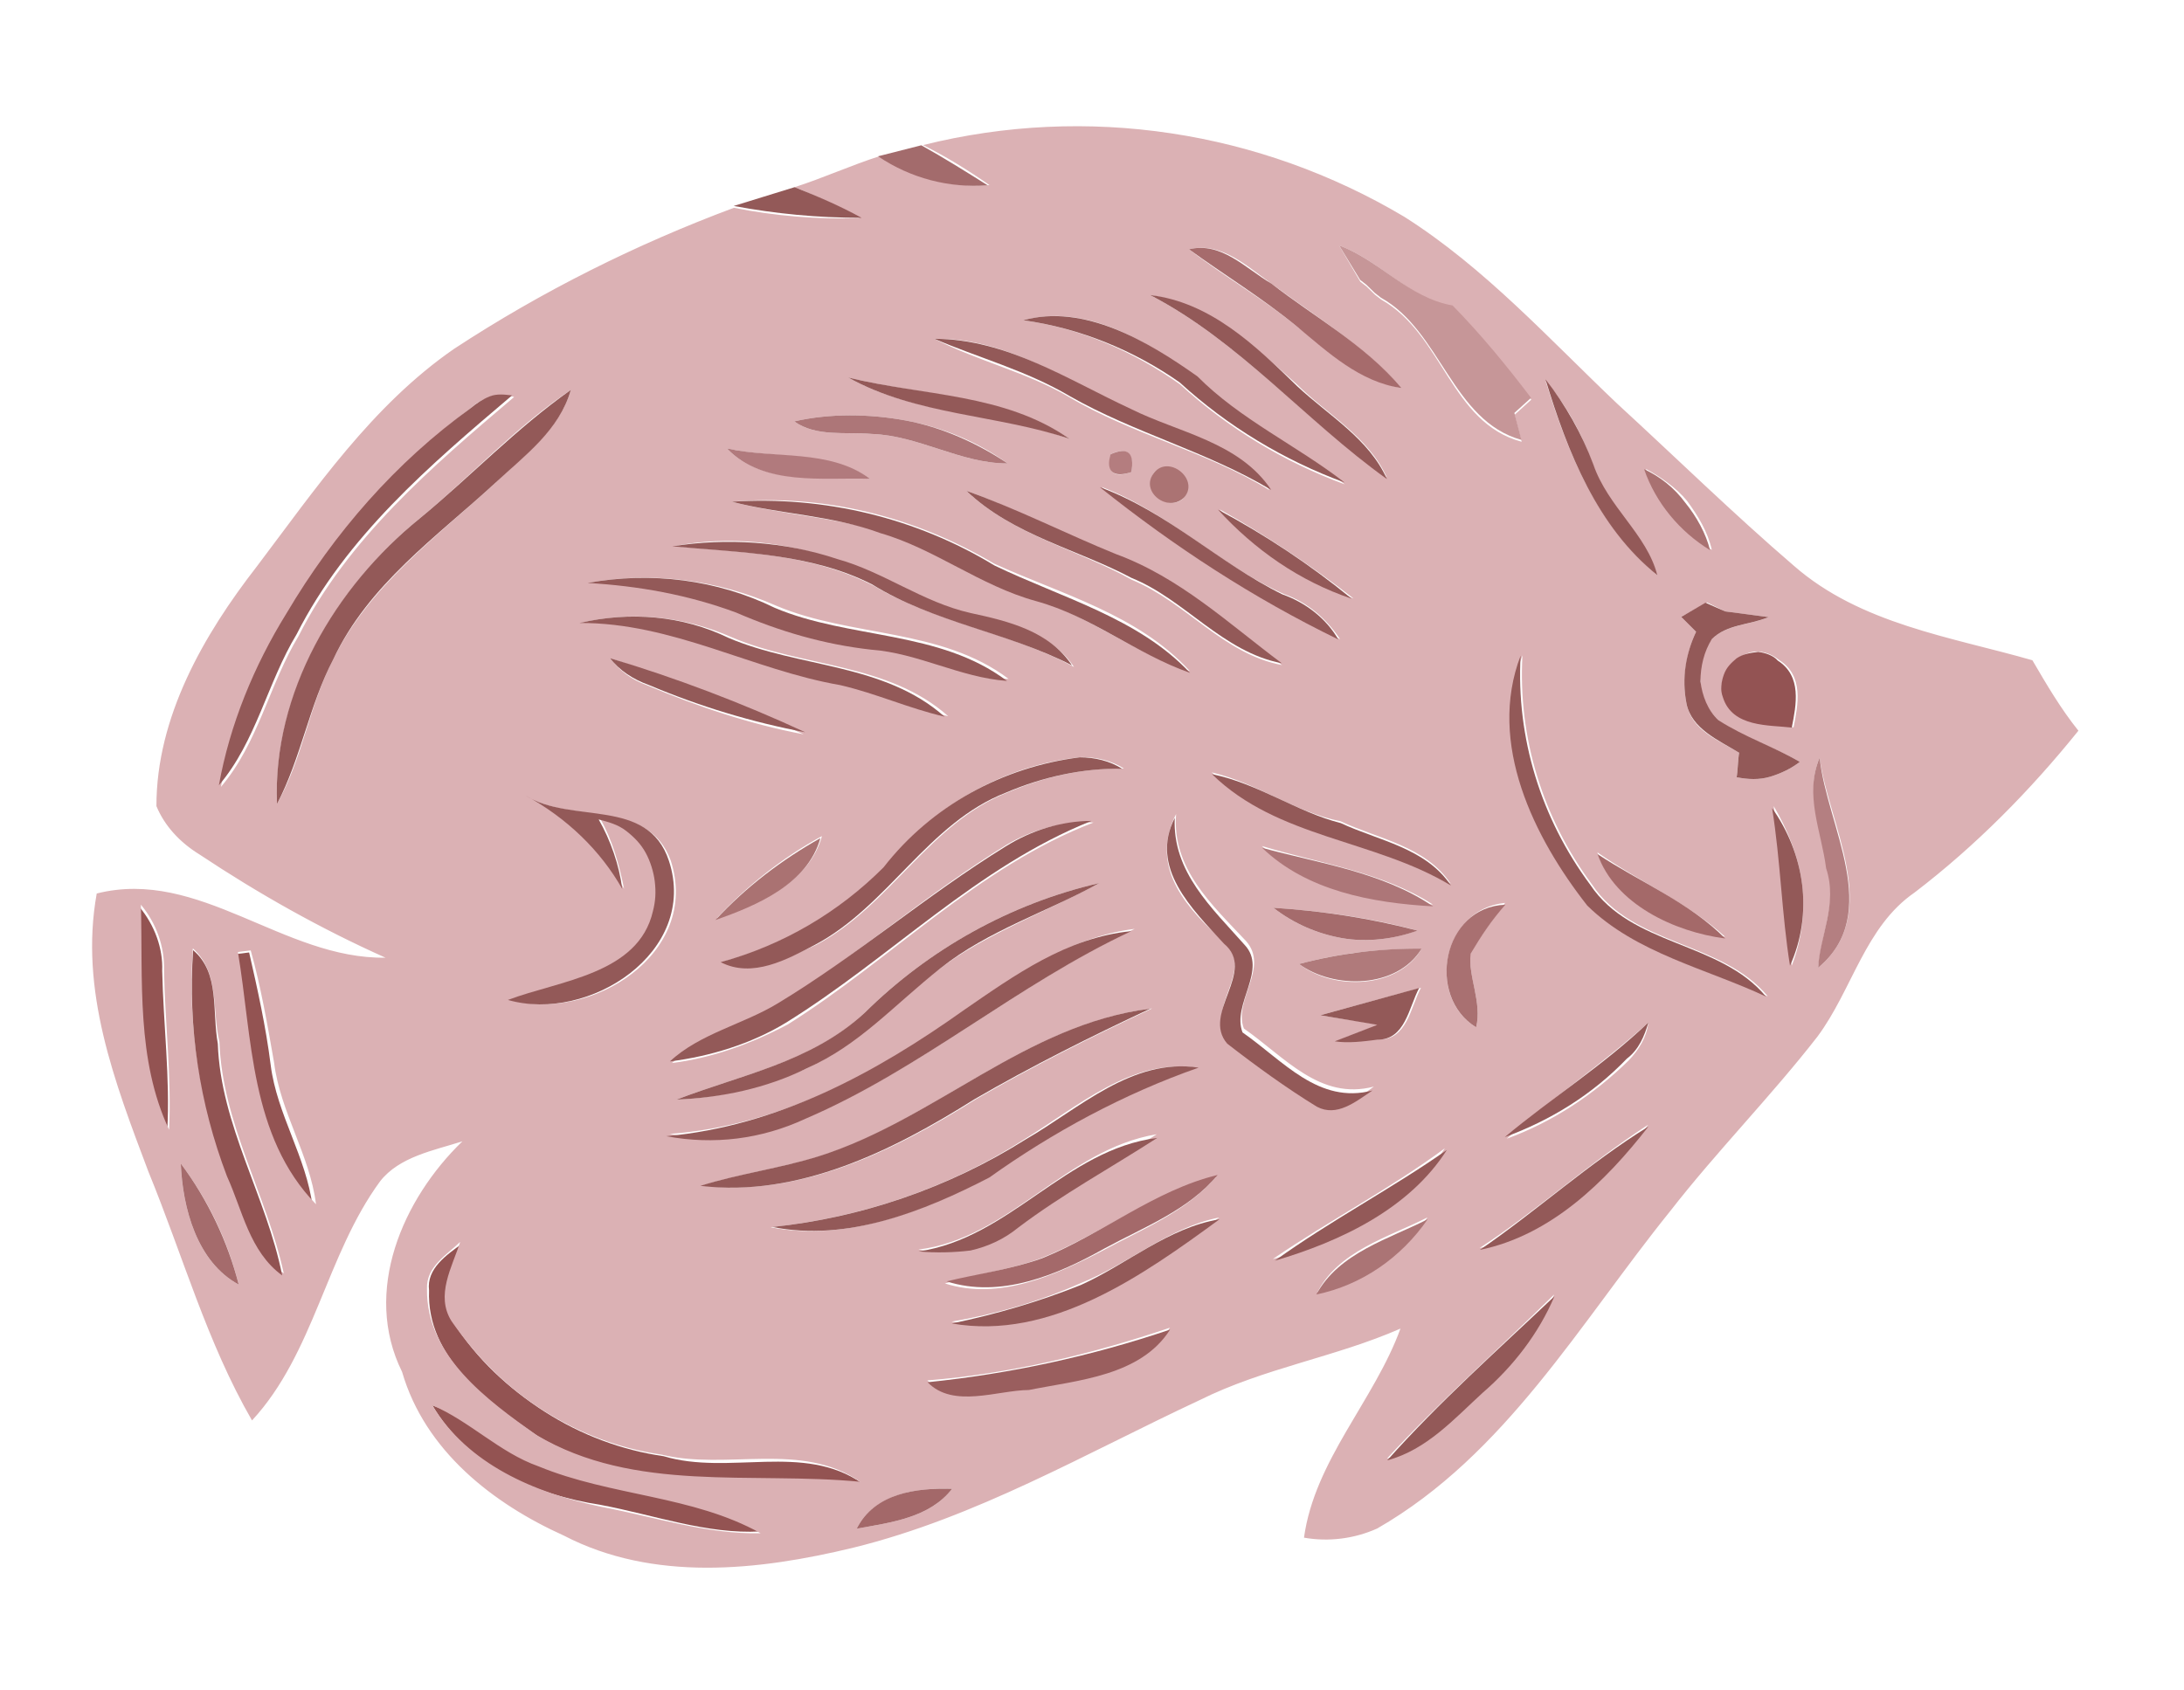 <svg width="124" height="96" viewBox="0 0 124 96" fill="none" xmlns="http://www.w3.org/2000/svg">
<path d="M78.055 16.634L78.405 16.907L78.055 16.634Z" fill="#935352"/>
<path d="M7.909 51.494C8.78 52.546 9.261 53.858 9.209 55.131C9.275 58.183 9.666 61.301 9.498 64.171C7.743 60.275 8.027 55.807 7.909 51.494Z" fill="#935352"/>
<path d="M13.418 54.181L14.145 54.09C14.613 56.142 15.095 58.298 15.368 60.48C15.72 63.286 17.396 65.715 17.748 68.52C14.096 64.65 14.238 59.039 13.418 54.181Z" fill="#935352"/>
<path d="M24.361 73.285C24.204 72.038 25.373 71.258 26.244 70.622C25.789 72.051 24.828 73.649 25.751 75.116C27.064 77.168 28.857 78.843 30.923 80.168C32.988 81.492 35.314 82.361 37.678 82.698C41.406 83.814 45.601 81.917 48.953 84.241C42.757 83.645 36.159 84.894 30.572 81.584C27.688 79.623 24.206 77.104 24.361 73.285Z" fill="#935352"/>
<path d="M24.545 79.806C26.753 80.585 28.455 82.377 30.56 83.169C34.678 84.869 39.211 84.829 43.174 86.971C40.134 87.14 37.146 86.037 34.12 85.467C30.353 84.883 26.559 83.248 24.545 79.806Z" fill="#935352"/>
<path d="M45.111 10.631C46.734 10.111 48.332 9.383 49.956 8.863C51.8 10.109 53.983 10.68 56.178 10.511C55.022 9.706 53.761 8.914 52.41 8.239C61.723 5.911 71.518 7.427 79.728 12.309C84.315 15.217 87.992 19.295 91.825 22.93C95.164 25.995 98.413 29.176 101.843 32.124C105.637 35.448 110.794 36.174 115.393 37.497C116.198 38.874 117.004 40.251 118.005 41.497C115.265 44.901 112.174 48.033 108.707 50.684C105.889 52.62 105.176 56.193 103.189 58.869C100.553 62.26 97.463 65.391 94.827 68.782C89.711 75.123 85.479 82.619 78.193 86.804C76.894 87.389 75.439 87.571 74.036 87.325C74.645 82.921 78.022 79.543 79.514 75.451C75.813 77.076 71.773 77.688 68.098 79.52C61.617 82.549 55.422 86.175 48.46 87.891C43.031 89.205 37.095 89.843 32.015 87.208C27.988 85.391 24.129 82.391 22.829 77.91C20.567 73.339 22.865 68.09 26.254 64.816C24.63 65.336 22.669 65.687 21.578 67.091C18.514 71.274 17.84 76.847 14.309 80.667C11.748 76.238 10.396 71.342 8.42 66.523C6.522 61.484 4.494 56.25 5.492 50.742C11.324 49.272 16.093 54.48 21.886 54.387C18.197 52.738 14.676 50.752 11.337 48.532C10.194 47.831 9.336 46.883 8.881 45.779C8.879 40.713 11.567 36.049 14.566 32.19C17.916 27.759 21.123 23.03 25.785 19.808C30.759 16.546 36.123 13.868 41.669 11.801C43.942 12.255 46.398 12.475 48.813 12.383C47.566 11.695 46.332 11.111 45.111 10.631ZM67.506 14.157C69.494 15.702 71.65 16.91 73.651 18.559C75.509 19.909 77.198 21.597 79.576 22.038C77.484 19.662 74.742 18 72.183 16.104C70.793 15.117 69.35 13.715 67.506 14.157ZM76.027 13.934L77.236 15.999L77.587 16.271L78.067 16.739L78.418 17.011C81.939 18.998 82.356 24.012 86.396 25.088L85.993 23.556L86.941 22.698C85.55 20.867 84.056 19.049 82.484 17.452C79.99 16.92 78.352 14.803 76.027 13.934ZM58.09 18.187C61.311 18.627 64.325 19.938 66.989 21.821C69.73 24.327 72.926 26.249 76.356 27.508C73.666 25.417 70.522 23.911 68.002 21.483C65.208 19.405 61.662 17.211 58.09 18.187ZM65.299 16.756C70.378 19.391 74.108 23.884 78.733 27.104C77.706 24.805 75.329 23.52 73.639 21.832C71.262 19.702 68.637 17.287 65.299 16.756ZM26.735 23.171C22.488 26.342 18.969 30.266 16.386 34.917C14.542 37.892 13.166 41.231 12.544 44.687C14.66 42.205 15.296 38.853 16.957 36.112C19.749 30.591 24.515 26.51 29.189 22.547C28.748 22.392 28.332 22.444 27.916 22.496C27.514 22.652 27.111 22.808 26.735 23.171ZM53.05 19.241C55.532 20.513 58.247 21.122 60.637 22.512C64.288 24.693 68.523 25.64 72.07 27.834C70.146 25.119 66.808 24.588 64.106 23.238C60.52 21.576 57.051 19.161 53.05 19.241ZM23.827 29.446C19.035 33.319 15.478 39.464 15.726 45.66C17.194 43.048 17.556 40.048 18.919 37.449C20.931 33.292 24.802 30.485 28.113 27.432C29.71 25.859 31.749 24.443 32.411 22.143C29.294 24.223 26.697 27.081 23.827 29.446ZM48.154 21.437C52.012 23.592 56.637 23.435 60.729 24.927C57.039 22.435 52.402 22.488 48.154 21.437ZM45.089 23.932C46.362 24.828 48.012 24.516 49.506 24.645C52.156 24.735 54.572 26.332 57.209 26.318C55.468 25.059 53.467 24.254 51.415 23.878C49.362 23.502 47.141 23.464 45.089 23.932ZM41.271 25.466C43.337 27.635 46.74 26.997 49.403 27.191C47.09 25.581 43.986 26.076 41.271 25.466ZM94.101 32.672C93.386 30.334 91.294 28.802 90.475 26.477C89.825 24.659 88.993 23.074 87.759 21.646C89.007 25.711 90.684 29.828 94.101 32.672ZM41.544 28.493C44.272 29.206 47.247 29.361 49.988 30.179C53.054 31.061 55.73 33.047 58.809 34.034C61.888 35.02 64.474 37.123 67.552 38.11C64.616 34.889 60.251 33.748 56.444 32.008C51.884 29.308 46.766 28.049 41.544 28.493ZM63.054 25.797C62.873 26.875 63.223 27.148 64.237 26.81C64.418 25.732 63.95 25.368 63.054 25.797ZM54.871 27.878C57.509 30.397 61.198 31.201 64.264 32.928C67.382 34.226 69.436 37.135 72.787 37.77C69.76 35.511 67.005 32.901 63.355 31.564C60.471 30.448 57.742 28.89 54.871 27.878ZM65.51 26.861C64.795 27.901 66.433 29.173 67.263 28.225C67.978 27.185 66.341 25.913 65.51 26.861ZM38.272 31.014C42.117 31.376 46.027 31.414 49.638 33.283C53.172 35.373 57.355 35.905 60.98 37.878C59.68 35.93 57.29 35.385 55.224 34.905C52.522 34.399 50.288 32.569 47.663 31.842C44.572 30.752 41.363 30.415 38.272 31.014ZM62.548 27.655C66.667 31.044 71.253 33.952 76.086 36.301C75.306 35.133 74.241 34.211 72.916 33.744C69.226 32.095 66.316 29.082 62.548 27.655ZM33.466 33.093C36.324 33.157 39.247 33.741 41.897 34.675C44.352 35.74 46.873 36.48 49.548 36.777C52.211 36.971 54.615 38.465 57.265 38.555C53.419 35.659 48.314 36.193 44.079 34.402C40.727 32.922 36.973 32.443 33.466 33.093ZM69.251 28.926C71.33 31.198 73.981 32.977 76.852 33.989C74.396 32.081 71.862 30.393 69.251 28.926ZM93.45 26.632C94.113 28.554 95.477 30.177 97.192 31.229C96.958 30.203 96.425 29.32 95.789 28.45C95.165 27.684 94.242 27.06 93.45 26.632ZM33.012 35.367C38.273 35.235 42.846 38.039 47.912 38.882C49.874 39.375 51.771 40.193 53.836 40.673C50.393 37.621 45.574 37.909 41.56 36.195C38.767 34.962 35.779 34.703 33.012 35.367ZM34.637 37.38C35.144 38.055 35.845 38.6 36.728 38.912C39.626 40.132 42.6 41.131 45.627 41.702C42.041 40.04 38.378 38.599 34.637 37.38ZM96.933 34.217L95.453 35.035L96.297 35.88C95.713 37.114 95.48 38.621 95.753 39.959C96.052 41.504 97.598 42.049 98.742 42.75C98.677 43.075 98.664 43.816 98.599 44.14C99.249 44.27 99.885 44.296 100.496 44.114C101.106 43.932 101.704 43.646 102.184 43.269C100.703 42.399 98.949 41.88 97.559 40.893C96.961 40.335 96.545 39.543 96.545 38.698C96.441 37.867 96.648 36.997 97.194 36.295C98.038 35.45 99.415 35.489 100.415 35.047L97.947 34.723L96.933 34.217ZM86.439 37.221C84.518 42.105 87.208 47.573 90.223 51.417C92.991 54.131 96.901 55.013 100.37 56.584C97.758 53.428 92.731 53.741 90.392 50.235C87.598 46.469 86.18 41.897 86.439 37.221ZM29.807 45.162C32.171 46.343 34.094 48.213 35.433 50.473C35.16 49.135 34.77 47.706 34.094 46.524C34.64 46.667 35.185 46.81 35.653 47.173C36.121 47.537 36.484 47.913 36.757 48.407C37.03 48.901 37.199 49.407 37.278 50.031C37.343 50.55 37.317 51.187 37.174 51.732C36.266 55.434 31.876 55.774 28.94 56.775C33.539 58.098 39.799 54.147 38.083 48.874C36.795 45.341 32.444 46.837 29.807 45.162ZM97.922 39.581C98.352 41.322 100.43 41.061 101.833 41.307C102.092 40.008 102.416 38.385 101.039 37.502C100.688 37.229 100.351 37.06 99.922 37.009C99.493 36.957 99.091 37.113 98.701 37.373C98.311 37.633 98.039 37.983 97.883 38.425C97.714 38.763 97.662 39.191 97.922 39.581ZM50.267 49.247C47.735 51.781 44.592 53.652 41.02 54.628C42.813 55.458 44.787 54.367 46.384 53.639C50.54 51.429 52.799 46.713 57.228 44.997C59.332 44.1 61.488 43.619 63.813 43.644C63.124 43.203 62.254 42.995 61.41 42.996C57.032 43.439 52.993 45.739 50.267 49.247ZM8 51.377C8.118 55.69 7.729 60.172 9.601 64.159C9.743 61.08 9.365 58.067 9.313 55.118C9.351 53.741 8.87 52.429 8 51.377ZM68.801 43.864C72.517 47.409 78.129 47.55 82.364 50.185C80.935 48.043 78.246 47.641 76.115 46.641C73.517 46.122 71.412 44.486 68.801 43.864ZM40.707 52.134C43.136 51.302 45.941 50.106 46.668 47.482C44.395 48.716 42.383 50.341 40.707 52.134ZM57.177 47.959C52.67 50.74 48.671 54.197 44.281 57.069C42.333 58.368 39.956 58.772 38.151 60.37C40.437 60.083 42.658 59.277 44.736 58.173C50.606 54.482 55.541 49.219 62.086 46.711C60.281 46.62 58.553 47.153 57.177 47.959ZM69.48 53.489C71.364 55.047 68.273 57.334 69.754 59.048C71.391 60.321 73.132 61.58 74.847 62.632C75.977 63.229 77.133 62.345 78.003 61.708C74.938 62.515 72.937 60.021 70.624 58.411C70 56.801 72.091 54.956 70.74 53.436C68.79 51.359 66.53 49.32 66.775 46.228C65.166 49.385 67.57 51.723 69.48 53.489ZM10.949 53.858C10.652 58.222 11.302 62.574 12.979 66.691C13.85 68.587 14.267 71.068 16.111 72.314C15.123 67.794 12.615 63.781 12.457 59.157C12.028 57.416 12.495 55.247 10.949 53.858ZM13.508 54.065C14.328 58.922 14.187 64.534 17.942 68.391C17.59 65.585 15.914 63.157 15.562 60.351C15.185 58.182 14.807 56.013 14.235 53.974L13.508 54.065ZM103.771 49.191C104.33 51.127 103.408 53.037 103.227 54.959C106.954 51.853 103.783 46.763 103.314 43.022C102.418 45.139 103.536 47.321 103.771 49.191ZM71.647 48.045C74.168 50.474 77.948 51.161 81.351 51.368C78.48 49.511 74.83 49.019 71.647 48.045ZM49.087 57.522C46.166 60.316 42.035 61.044 38.411 62.448C40.931 62.343 43.49 61.706 45.789 60.679C48.685 59.366 50.802 56.885 53.412 54.974C55.918 53.077 59.347 51.803 62.412 50.153C57.386 51.31 52.749 53.897 49.087 57.522ZM100.704 45.776C101.186 48.777 101.148 51.842 101.733 54.83C102.291 53.388 102.511 51.777 102.316 50.218C102.121 48.66 101.51 47.153 100.704 45.776ZM90.69 48.403C91.691 51.339 95.043 52.818 97.939 53.194C95.796 51.246 93.119 50.104 90.69 48.403ZM54.867 57.325C49.829 60.912 44.296 63.927 38.022 64.397C40.724 64.902 43.426 64.564 45.92 63.407C52.53 60.573 57.946 55.779 64.426 52.75C60.582 53.232 57.699 55.493 54.867 57.325ZM72.298 51.552C73.467 52.461 74.805 53.032 76.208 53.279C77.611 53.525 79.066 53.343 80.481 52.849C77.857 52.122 75.064 51.733 72.298 51.552ZM83.808 58.342C84.159 56.926 83.353 55.55 83.482 54.056C84.106 53.133 84.729 52.211 85.456 51.276C81.91 51.614 80.95 56.59 83.808 58.342ZM73.754 54.747C75.741 56.292 79.417 56.148 80.716 53.875C78.287 53.863 76.001 54.149 73.754 54.747ZM46.622 65.641C44.388 66.343 42.102 66.63 39.868 67.332C45.441 68.005 50.804 65.328 55.402 62.43C58.648 60.545 62.025 58.856 65.415 57.27C58.245 58.168 53.116 63.561 46.622 65.641ZM74.962 57.657L78.301 58.188L75.885 59.124C76.73 59.124 77.561 59.02 78.301 59.032C79.886 59.045 80.08 57.226 80.677 56.096L74.962 57.657ZM10.264 66.081C10.369 68.601 11.175 71.666 13.553 72.951C12.915 70.393 11.785 68.107 10.264 66.081ZM58.117 64.728C53.819 67.483 48.857 69.16 43.752 69.695C47.974 70.538 52.299 68.835 56.066 66.885C59.741 64.208 63.702 62.129 67.949 60.646C64.286 60.05 61.156 62.87 58.117 64.728ZM93.59 58.066C91.031 60.392 88.109 62.342 85.551 64.668C88.175 63.706 90.512 62.146 92.486 60.21C93.044 59.612 93.486 58.924 93.59 58.066ZM52.144 70.965C53.118 71.159 54.157 71.029 55.08 70.808C56.002 70.587 56.898 70.158 57.768 69.521C60.274 67.624 63.041 66.117 65.677 64.414C60.508 65.273 57.34 70.314 52.144 70.965ZM24.243 73.195C24.192 77.001 27.674 79.52 30.455 81.493C36.041 84.804 42.639 83.555 48.836 84.15C45.484 81.826 41.263 83.516 37.56 82.608C35.196 82.271 32.871 81.402 30.805 80.077C28.739 78.753 27.05 77.065 25.634 75.026C24.711 73.558 25.672 71.96 26.126 70.531C25.373 71.259 24.191 71.935 24.243 73.195ZM59.068 71.469C57.353 72.106 55.483 72.341 53.651 72.887C56.73 73.873 59.925 72.417 62.601 71.027C64.873 69.792 67.289 68.856 69.042 66.842C65.457 67.713 62.587 70.079 59.068 71.469ZM72.265 71.504C76.045 70.503 79.915 68.54 82.031 65.214C78.94 67.501 75.473 69.308 72.265 71.504ZM84.007 70.877C88.021 70.058 91.124 67.03 93.578 63.873C90.163 66.095 87.228 68.785 84.007 70.877ZM61.354 72.872C59.055 73.898 56.51 74.64 54.029 75.056C59.641 76.042 64.874 72.325 69.225 69.141C66.341 69.714 64.069 71.793 61.354 72.872ZM74.721 73.413C77.279 72.776 79.526 71.333 81.045 69.138C78.863 70.255 75.902 71.049 74.734 73.517L74.721 73.413ZM24.544 79.806C26.545 83.144 30.339 84.78 34.132 85.571C37.159 86.141 40.134 87.141 43.186 87.075C39.328 84.92 34.69 84.973 30.572 83.273C28.364 82.494 26.662 80.702 24.544 79.806ZM52.653 78.395C54.108 79.901 56.511 78.861 58.407 78.835C61.174 78.171 64.746 78.04 66.421 75.403C61.966 76.911 57.355 78.017 52.653 78.395ZM78.75 82.829C81.01 82.335 82.568 80.451 84.179 78.983C85.893 77.501 87.347 75.63 88.243 73.513C85.048 76.657 81.724 79.607 78.75 82.829ZM48.642 86.813C50.603 86.462 52.785 86.189 54.058 84.552C52.148 84.474 49.654 84.787 48.642 86.813Z" fill="#DBB1B4"/>
<path d="M49.852 8.876L52.307 8.251C53.554 8.94 54.815 9.731 56.075 10.523C53.88 10.693 51.697 10.122 49.852 8.876Z" fill="#A36B6C"/>
<path d="M41.657 11.697C42.774 11.346 43.995 10.982 45.112 10.63C46.333 11.111 47.671 11.682 48.918 12.37C46.385 12.371 44.034 12.138 41.657 11.697Z" fill="#935958"/>
<path d="M58.091 18.187C61.559 17.224 65.209 19.405 67.99 21.379C70.406 23.82 73.654 25.313 76.344 27.404C72.914 26.145 69.718 24.223 66.977 21.717C64.43 19.925 61.312 18.627 58.091 18.187Z" fill="#935958"/>
<path d="M65.299 16.755C68.729 17.17 71.249 19.598 73.653 21.936C75.446 23.611 77.72 24.909 78.747 27.208C74.108 23.884 70.379 19.391 65.299 16.755Z" fill="#935958"/>
<path d="M26.735 23.171C27.021 22.924 27.411 22.664 27.813 22.508C28.216 22.352 28.645 22.404 29.073 22.456C24.398 26.419 19.632 30.5 16.841 36.021C15.18 38.762 14.544 42.114 12.428 44.595C13.05 41.14 14.426 37.801 16.27 34.826C18.97 30.266 22.476 26.238 26.735 23.171Z" fill="#935958"/>
<path d="M53.051 19.24C57.169 19.252 60.624 21.563 64.21 23.225C66.912 24.575 70.355 25.093 72.174 27.82C68.523 25.639 64.379 24.575 60.742 22.498C58.234 21.018 55.506 20.305 53.051 19.24Z" fill="#935958"/>
<path d="M23.828 29.446C26.698 27.081 29.308 24.327 32.411 22.143C31.75 24.443 29.815 25.846 28.113 27.431C24.802 30.485 20.919 33.188 18.92 37.449C17.557 40.048 17.09 43.061 15.727 45.66C15.465 39.36 19.036 33.319 23.828 29.446Z" fill="#935958"/>
<path d="M48.154 21.437C52.402 22.488 57.026 22.331 60.729 24.927C56.65 23.539 52.013 23.592 48.154 21.437Z" fill="#935958"/>
<path d="M94.102 32.672C90.698 29.932 89.008 25.711 87.747 21.541C88.877 22.983 89.826 24.658 90.463 26.373C91.295 28.802 93.491 30.321 94.102 32.672Z" fill="#935958"/>
<path d="M41.545 28.492C46.78 28.153 52.002 29.398 56.458 32.112C60.278 33.955 64.643 35.097 67.566 38.213C64.474 37.123 61.993 35.007 58.823 34.137C55.653 33.268 53.068 31.165 50.002 30.282C47.235 29.257 44.273 29.206 41.545 28.492Z" fill="#935958"/>
<path d="M54.872 27.877C57.743 28.89 60.562 30.331 63.342 31.46C66.993 32.797 69.747 35.407 72.775 37.666C69.423 37.031 67.253 34.031 64.252 32.824C61.199 31.201 57.51 30.397 54.872 27.877Z" fill="#935958"/>
<path d="M38.169 31.026C41.273 30.532 44.572 30.752 47.547 31.751C50.171 32.477 52.393 34.204 55.108 34.814C57.278 35.281 59.564 35.839 60.863 37.787C57.252 35.917 53.069 35.386 49.522 33.192C46.027 31.413 42.014 31.389 38.169 31.026Z" fill="#935958"/>
<path d="M62.445 27.668C66.316 29.082 69.214 31.991 72.813 33.756C74.138 34.224 75.307 35.133 75.983 36.314C71.15 33.965 66.668 31.043 62.445 27.668Z" fill="#935958"/>
<path d="M33.363 33.106C36.974 32.443 40.728 32.922 43.989 34.519C48.224 36.31 53.329 35.776 57.175 38.671C54.511 38.477 52.121 37.088 49.458 36.894C46.782 36.596 44.262 35.856 41.807 34.792C39.04 33.767 36.234 33.274 33.363 33.106Z" fill="#935958"/>
<path d="M69.148 28.939C71.863 30.392 74.397 32.08 76.748 34.002C73.773 33.003 71.227 31.211 69.148 28.939Z" fill="#935958"/>
<path d="M32.909 35.38C35.78 34.703 38.767 34.962 41.353 36.221C45.367 37.935 50.186 37.648 53.629 40.699C51.564 40.219 49.771 39.388 47.705 38.908C42.743 38.053 38.183 35.352 32.909 35.38Z" fill="#935958"/>
<path d="M34.638 37.379C38.366 38.495 42.133 39.923 45.719 41.585C42.692 41.014 39.73 40.119 36.833 38.898C35.95 38.587 35.144 38.055 34.638 37.379Z" fill="#935958"/>
<path d="M96.83 34.229L97.948 34.722L100.416 35.047C99.312 35.502 98.039 35.45 97.195 36.294C96.753 36.983 96.546 37.853 96.546 38.698C96.65 39.529 96.962 40.334 97.56 40.893C99.054 41.866 100.704 42.398 102.185 43.268C101.704 43.645 101.107 43.931 100.497 44.113C99.886 44.295 99.25 44.269 98.6 44.14C98.665 43.815 98.678 43.075 98.743 42.75C97.599 42.049 96.04 41.4 95.754 39.958C95.468 38.516 95.714 37.113 96.298 35.879L95.454 35.035L96.83 34.229Z" fill="#935958"/>
<path d="M86.336 37.233C86.077 41.91 87.495 46.481 90.288 50.247C92.628 53.754 97.654 53.441 100.266 56.596C96.902 55.013 92.888 54.144 90.12 51.429C87.105 47.586 84.428 42.222 86.336 37.233Z" fill="#935958"/>
<path d="M29.808 45.161C32.445 46.836 36.783 45.237 37.979 48.887C39.682 54.056 33.436 58.111 28.837 56.787C31.759 55.682 36.254 55.33 37.071 51.745C37.214 51.199 37.252 50.667 37.174 50.043C37.109 49.524 36.927 48.913 36.654 48.42C36.381 47.926 36.017 47.55 35.55 47.186C35.082 46.822 34.536 46.68 33.991 46.537C34.667 47.719 35.161 49.135 35.33 50.485C34.108 48.317 32.185 46.447 29.808 45.161Z" fill="#935958"/>
<path d="M50.163 49.26C52.89 45.752 56.942 43.556 61.306 43.009C62.151 43.008 63.021 43.216 63.71 43.657C61.489 43.619 59.228 44.113 57.124 45.01C52.696 46.726 50.437 51.442 46.281 53.652C44.696 54.483 42.722 55.575 40.916 54.641C44.488 53.665 47.631 51.794 50.163 49.26Z" fill="#935958"/>
<path d="M68.815 43.967C71.413 44.486 73.621 46.109 76.129 46.745C78.259 47.744 80.948 48.146 82.378 50.289C78.038 47.666 72.544 47.616 68.815 43.967Z" fill="#935958"/>
<path d="M57.087 48.076C58.554 47.153 60.282 46.62 61.97 46.62C55.437 49.233 50.594 54.378 44.62 58.082C42.659 59.277 40.321 59.993 38.035 60.279C39.736 58.694 42.204 58.173 44.165 56.978C48.58 54.314 52.58 50.857 57.087 48.076Z" fill="#935958"/>
<path d="M69.493 53.592C67.661 51.605 65.257 49.268 66.698 46.449C66.556 49.528 68.817 51.566 70.662 53.657C72.001 55.072 69.923 57.022 70.547 58.632C72.86 60.242 74.861 62.735 77.926 61.929C76.952 62.579 75.9 63.449 74.77 62.852C73.055 61.801 71.314 60.541 69.677 59.269C68.196 57.555 71.377 55.151 69.493 53.592Z" fill="#935958"/>
<path d="M49.088 57.522C52.75 53.896 57.386 51.31 62.413 50.152C59.452 51.79 56.101 52.843 53.413 54.974C50.724 57.105 48.79 59.353 45.789 60.679C43.504 61.81 40.932 62.343 38.412 62.448C42.036 61.044 46.062 60.328 49.088 57.522Z" fill="#935958"/>
<path d="M100.614 45.893C101.511 47.153 102.122 48.659 102.317 50.218C102.512 51.777 102.292 53.387 101.63 54.842C101.161 51.946 101.095 48.893 100.614 45.893Z" fill="#935958"/>
<path d="M54.764 57.338C57.582 55.402 60.582 53.231 64.232 52.88C57.751 55.908 52.336 60.703 45.725 63.537C43.232 64.694 40.53 65.032 37.828 64.526C44.193 63.94 49.725 60.925 54.764 57.338Z" fill="#935958"/>
<path d="M46.518 65.654C53.116 63.56 58.246 58.168 65.312 57.283C61.922 58.869 58.545 60.558 55.298 62.443C50.701 65.341 45.337 68.018 39.764 67.345C41.998 66.642 44.284 66.356 46.518 65.654Z" fill="#935958"/>
<path d="M74.963 57.657L80.574 56.109C79.977 57.239 79.783 59.058 78.198 59.045C77.367 59.15 76.535 59.254 75.782 59.137L78.198 58.201L74.963 57.657Z" fill="#935958"/>
<path d="M58.222 64.715C61.274 62.961 64.286 60.05 68.054 60.633C63.806 62.115 59.754 64.312 56.17 66.872C52.404 68.822 48.079 70.525 43.857 69.681C48.858 69.16 53.819 67.483 58.222 64.715Z" fill="#935958"/>
<path d="M93.59 58.066C93.37 58.833 93.045 59.612 92.37 60.119C90.409 62.159 88.058 63.615 85.435 64.577C88.11 62.342 91.045 60.496 93.59 58.066Z" fill="#935958"/>
<path d="M52.157 71.069C57.34 70.314 60.508 65.273 65.704 64.622C63.067 66.324 60.301 67.832 57.794 69.729C57.028 70.353 56.132 70.782 55.106 71.016C54.171 71.133 53.119 71.159 52.157 71.069Z" fill="#935958"/>
<path d="M72.382 71.595C75.577 69.295 79.045 67.488 82.148 65.305C80.032 68.631 76.149 70.49 72.382 71.595Z" fill="#935958"/>
<path d="M84.021 70.981C87.229 68.785 90.163 66.095 93.592 63.977C91.138 67.134 88.034 70.161 84.021 70.981Z" fill="#935958"/>
<path d="M61.368 72.975C63.965 71.805 66.342 69.713 69.238 69.245C64.888 72.428 59.654 76.145 54.042 75.16C56.614 74.626 59.056 73.898 61.368 72.975Z" fill="#935958"/>
<path d="M78.764 82.933C81.725 79.607 85.049 76.657 88.256 73.616C87.361 75.734 85.906 77.605 84.192 79.086C82.582 80.555 81.011 82.335 78.764 82.933Z" fill="#935958"/>
<path d="M67.507 14.157C69.351 13.715 70.703 15.234 72.184 16.104C74.639 18.013 77.472 19.558 79.577 22.038C77.212 21.701 75.419 20.026 73.652 18.558C71.651 16.909 69.482 15.598 67.507 14.157Z" fill="#A66B6C"/>
<path d="M76.028 13.933C78.353 14.803 79.99 16.919 82.471 17.347C84.044 18.945 85.538 20.763 86.928 22.594L85.981 23.451L86.384 24.984C82.448 23.894 81.809 18.802 78.406 16.907L78.055 16.634L77.574 16.167L77.223 15.894L76.028 13.933Z" fill="#C69698"/>
<path d="M77.237 15.998L77.587 16.271L77.237 15.998Z" fill="#8D5251"/>
<path d="M77.587 16.271L78.068 16.738L77.587 16.271Z" fill="#8D5251"/>
<path d="M45.09 23.932C47.142 23.463 49.363 23.502 51.416 23.878C53.468 24.254 55.482 25.163 57.209 26.318C54.573 26.332 52.156 24.735 49.506 24.645C48.012 24.515 46.363 24.828 45.09 23.932Z" fill="#AD7678"/>
<path d="M71.661 48.149C74.831 49.019 78.481 49.511 81.365 51.472C77.858 51.278 74.182 50.578 71.661 48.149Z" fill="#AD7678"/>
<path d="M41.271 25.466C43.986 26.076 47.078 25.477 49.403 27.191C46.753 27.101 43.337 27.634 41.271 25.466Z" fill="#B17A7D"/>
<path d="M63.055 25.797C64.055 25.355 64.419 25.732 64.237 26.81C63.224 27.148 62.757 26.784 63.055 25.797Z" fill="#B47D7F"/>
<path d="M65.51 26.861C66.328 25.809 68.082 27.172 67.264 28.224C66.329 29.186 64.692 27.913 65.51 26.861Z" fill="#AB7373"/>
<path d="M93.347 26.645C94.243 27.06 95.062 27.697 95.698 28.567C96.322 29.333 96.868 30.32 97.089 31.242C95.374 30.191 94.01 28.567 93.347 26.645Z" fill="#A97171"/>
<path d="M97.819 39.594C97.663 39.191 97.715 38.763 97.871 38.321C98.026 37.879 98.312 37.632 98.598 37.386C98.987 37.126 99.403 37.074 99.819 37.021C100.247 37.073 100.689 37.229 100.936 37.515C102.313 38.398 101.989 40.021 101.73 41.32C100.444 41.165 98.352 41.321 97.819 39.594Z" fill="#935353"/>
<path d="M40.617 52.251C42.383 50.34 44.409 48.82 46.578 47.598C45.851 50.222 42.942 51.431 40.617 52.251Z" fill="#AA7272"/>
<path d="M10.963 53.961C12.496 55.247 12.029 57.416 12.367 59.274C12.524 63.898 15.15 68.002 16.021 72.431C14.163 71.081 13.76 68.704 12.889 66.807C11.316 62.677 10.665 58.326 10.963 53.961Z" fill="#915352"/>
<path d="M103.68 49.308C103.42 47.23 102.419 45.139 103.315 43.022C103.693 46.879 106.955 51.853 103.228 54.959C103.318 53.153 104.357 51.334 103.68 49.308Z" fill="#B47F81"/>
<path d="M90.704 48.507C93.12 50.104 95.9 51.233 97.953 53.298C95.056 52.922 91.692 51.338 90.704 48.507Z" fill="#A46969"/>
<path d="M72.298 51.552C75.065 51.733 77.754 52.135 80.482 52.849C79.17 53.33 77.612 53.525 76.209 53.279C74.806 53.032 73.468 52.461 72.298 51.552Z" fill="#A56B6C"/>
<path d="M10.265 66.081C11.785 68.107 12.929 70.497 13.553 72.951C11.176 71.666 10.37 68.601 10.265 66.081Z" fill="#A56B6C"/>
<path d="M83.809 58.342C80.951 56.59 81.897 51.51 85.469 51.379C84.729 52.211 84.106 53.133 83.496 54.16C83.341 55.446 84.159 56.926 83.809 58.342Z" fill="#A97071"/>
<path d="M73.754 54.747C76.001 54.149 78.391 53.849 80.716 53.874C79.314 56.161 75.729 56.188 73.754 54.747Z" fill="#B07A7B"/>
<path d="M59.172 71.456C62.588 70.078 65.549 67.596 69.134 66.725C67.485 68.726 64.965 69.675 62.692 70.91C60.03 72.404 56.822 73.756 53.743 72.77C55.483 72.341 57.354 72.106 59.172 71.456Z" fill="#A4696A"/>
<path d="M74.734 73.516C76.019 71.139 78.877 70.359 81.059 69.241C79.54 71.437 77.306 72.983 74.734 73.516Z" fill="#AB7475"/>
<path d="M52.666 78.498C57.356 78.016 61.98 77.015 66.434 75.507C64.76 78.144 61.201 78.379 58.421 78.938C56.629 78.952 54.122 80.005 52.666 78.498Z" fill="#9A5E5E"/>
<path d="M48.642 86.813C49.655 84.786 52.045 84.487 54.058 84.551C52.786 86.188 50.604 86.462 48.642 86.813Z" fill="#A36869"/>
</svg>
